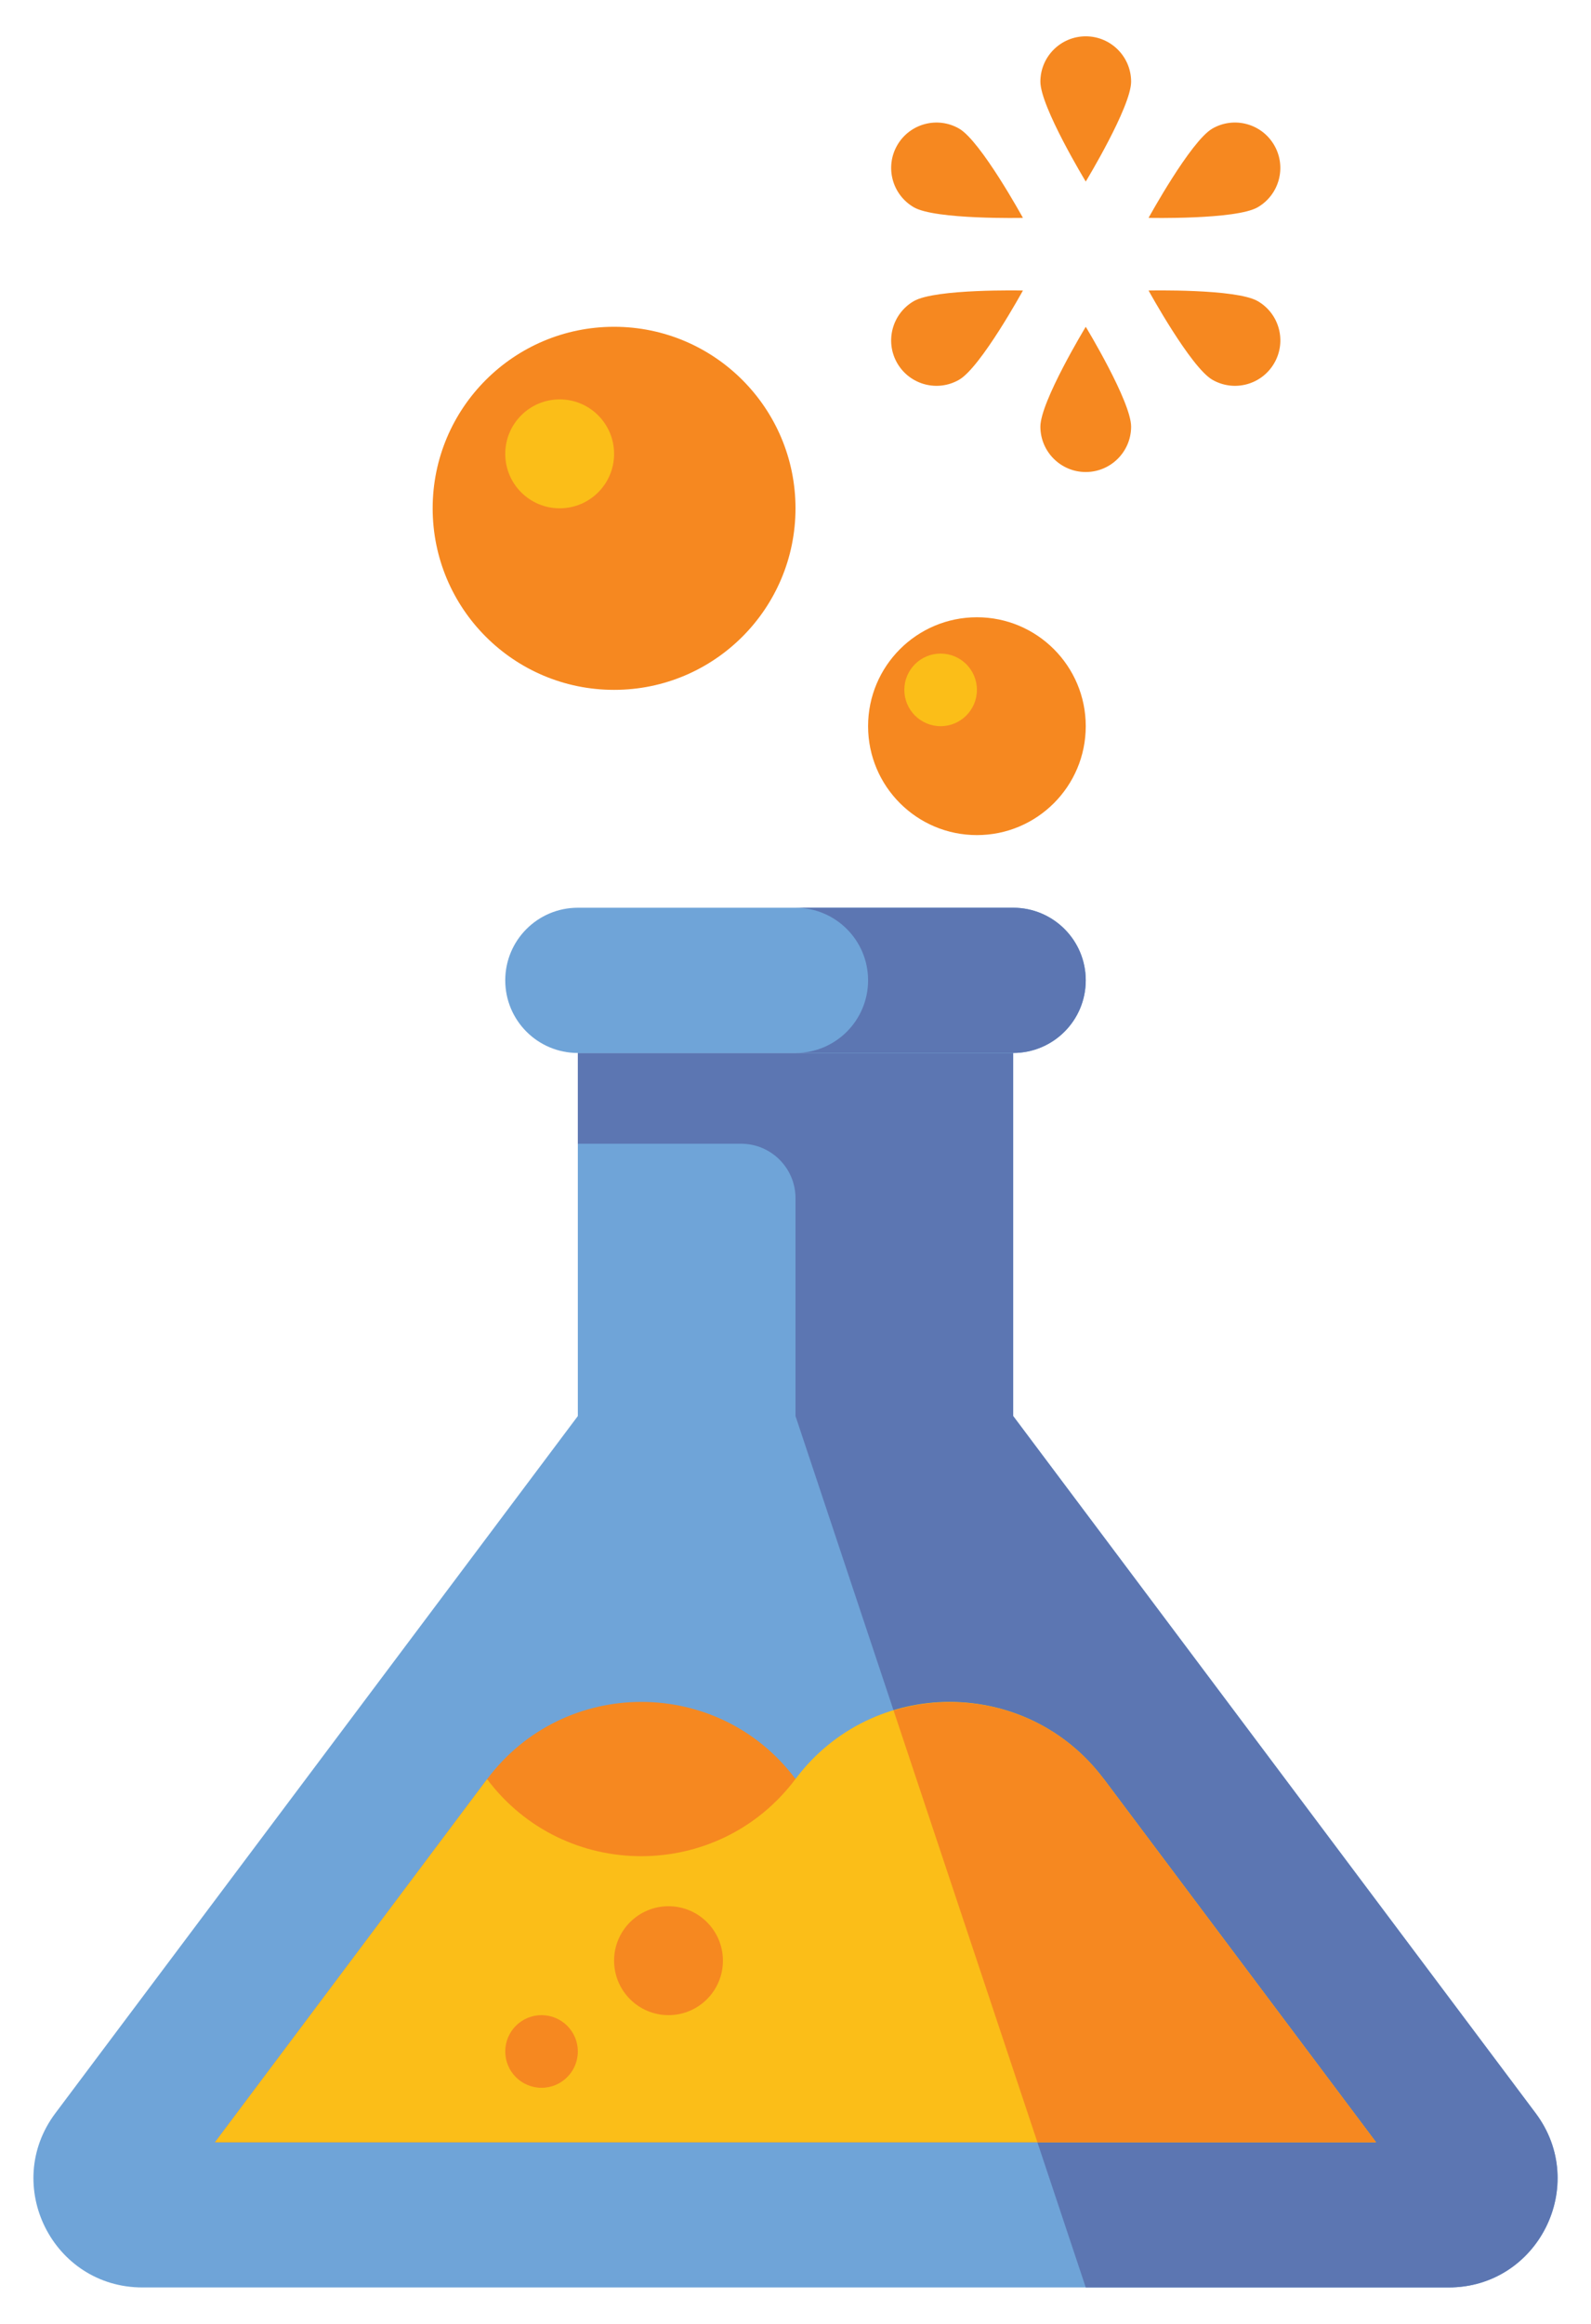 <svg width="37" height="54" viewBox="0 0 37 54" fill="none" xmlns="http://www.w3.org/2000/svg">
<g clip-path="url(#clip0_2645_903)">
<g clip-path="url(#clip1_2645_903)">
<path d="M23.563 32.906V24.469H13.438V32.906L1.288 49.106C0.037 50.775 1.227 53.156 3.313 53.156H33.688C35.774 53.156 36.964 50.775 35.713 49.106L23.563 32.906Z" fill="#6FA4D8"/>
</g>
<g clip-path="url(#clip2_2645_903)">
<path d="M35.712 49.106L23.562 32.906V24.469H18.5H13.438V26.578H17.234C17.933 26.578 18.5 27.145 18.5 27.844V32.906L25.25 53.156H33.688C35.773 53.156 36.964 50.775 35.712 49.106Z" fill="#5C76B2"/>
</g>
<g clip-path="url(#clip3_2645_903)">
<path d="M23.562 24.469H13.438C12.505 24.469 11.75 23.714 11.75 22.781C11.75 21.849 12.505 21.094 13.438 21.094H23.562C24.495 21.094 25.25 21.849 25.25 22.781C25.25 23.714 24.495 24.469 23.562 24.469Z" fill="#6FA4D8"/>
</g>
<g clip-path="url(#clip4_2645_903)">
<path d="M23.562 21.094H18.5C19.432 21.094 20.188 21.849 20.188 22.781C20.188 23.714 19.432 24.469 18.5 24.469H23.562C24.495 24.469 25.25 23.714 25.25 22.781C25.25 21.849 24.495 21.094 23.562 21.094Z" fill="#5C76B2"/>
</g>
<g clip-path="url(#clip5_2645_903)">
<path d="M32 49.781H5L11.328 41.344L11.329 41.343C13.121 38.952 16.708 38.951 18.501 41.341L18.502 41.342C20.295 43.731 23.878 43.732 25.672 41.344L32 49.781Z" fill="#F68820"/>
</g>
<g clip-path="url(#clip6_2645_903)">
<path d="M25.672 41.344L25.671 41.343C23.879 38.952 20.292 38.951 18.499 41.341L18.498 41.342C16.705 43.731 13.122 43.732 11.328 41.344L5 49.781H32L25.672 41.344Z" fill="#FBBE18"/>
</g>
<g clip-path="url(#clip7_2645_903)">
<path d="M25.672 41.344L25.672 41.343C24.482 39.755 22.503 39.228 20.781 39.748L24.126 49.782H32.001L25.672 41.344Z" fill="#F68820"/>
</g>
<g clip-path="url(#clip8_2645_903)">
<path d="M15.547 46.828C16.246 46.828 16.812 46.261 16.812 45.562C16.812 44.864 16.246 44.297 15.547 44.297C14.848 44.297 14.281 44.864 14.281 45.562C14.281 46.261 14.848 46.828 15.547 46.828Z" fill="#F68820"/>
</g>
<g clip-path="url(#clip9_2645_903)">
<path d="M12.594 48.516C13.06 48.516 13.438 48.138 13.438 47.672C13.438 47.206 13.06 46.828 12.594 46.828C12.128 46.828 11.75 47.206 11.75 47.672C11.75 48.138 12.128 48.516 12.594 48.516Z" fill="#F68820"/>
</g>
<g clip-path="url(#clip10_2645_903)">
<path d="M14.281 16.031C16.611 16.031 18.5 14.143 18.5 11.812C18.5 9.483 16.611 7.594 14.281 7.594C11.951 7.594 10.062 9.483 10.062 11.812C10.062 14.143 11.951 16.031 14.281 16.031Z" fill="#F68820"/>
</g>
<g clip-path="url(#clip11_2645_903)">
<path d="M13.016 11.812C13.715 11.812 14.281 11.246 14.281 10.547C14.281 9.848 13.715 9.281 13.016 9.281C12.317 9.281 11.75 9.848 11.75 10.547C11.75 11.246 12.317 11.812 13.016 11.812Z" fill="#FBBE18"/>
</g>
<g clip-path="url(#clip12_2645_903)">
<path d="M22.719 19.406C24.117 19.406 25.25 18.273 25.25 16.875C25.25 15.477 24.117 14.344 22.719 14.344C21.321 14.344 20.188 15.477 20.188 16.875C20.188 18.273 21.321 19.406 22.719 19.406Z" fill="#F68820"/>
</g>
<g clip-path="url(#clip13_2645_903)">
<path d="M21.875 16.875C22.341 16.875 22.719 16.497 22.719 16.031C22.719 15.565 22.341 15.188 21.875 15.188C21.409 15.188 21.031 15.565 21.031 16.031C21.031 16.497 21.409 16.875 21.875 16.875Z" fill="#FBBE18"/>
</g>
<g clip-path="url(#clip14_2645_903)">
<path d="M26.305 1.898C26.305 2.481 25.25 4.219 25.25 4.219C25.25 4.219 24.195 2.481 24.195 1.898C24.195 1.316 24.668 0.844 25.25 0.844C25.832 0.844 26.305 1.316 26.305 1.898Z" fill="#F68820"/>
</g>
<g clip-path="url(#clip15_2645_903)">
<path d="M22.306 2.989C22.811 3.281 23.789 5.063 23.789 5.063C23.789 5.063 21.756 5.108 21.252 4.817C20.748 4.525 20.575 3.88 20.866 3.375C21.157 2.871 21.802 2.698 22.306 2.989Z" fill="#F68820"/>
</g>
<g clip-path="url(#clip16_2645_903)">
<path d="M21.252 6.997C21.756 6.706 23.789 6.751 23.789 6.751C23.789 6.751 22.811 8.533 22.306 8.824C21.802 9.116 21.157 8.943 20.865 8.438C20.575 7.933 20.748 7.289 21.252 6.997Z" fill="#F68820"/>
</g>
<g clip-path="url(#clip17_2645_903)">
<path d="M24.195 9.914C24.195 9.332 25.25 7.594 25.25 7.594C25.25 7.594 26.305 9.332 26.305 9.914C26.305 10.496 25.832 10.969 25.25 10.969C24.668 10.969 24.195 10.496 24.195 9.914Z" fill="#F68820"/>
</g>
<g clip-path="url(#clip18_2645_903)">
<path d="M28.193 8.824C27.689 8.533 26.711 6.751 26.711 6.751C26.711 6.751 28.744 6.706 29.248 6.997C29.753 7.288 29.926 7.933 29.634 8.438C29.343 8.943 28.697 9.116 28.193 8.824Z" fill="#F68820"/>
</g>
<g clip-path="url(#clip19_2645_903)">
<path d="M29.248 4.817C28.744 5.108 26.711 5.063 26.711 5.063C26.711 5.063 27.689 3.281 28.193 2.989C28.698 2.697 29.343 2.871 29.634 3.376C29.925 3.88 29.752 4.525 29.248 4.817Z" fill="#F68820"/>
</g>
</g>
<defs>
<clipPath id="clip0_2645_903">
<rect width="35.446" height="52.312" fill="white" transform="translate(0.777 0.844)"/>
</clipPath>
<clipPath id="clip1_2645_903">
<rect width="35.446" height="28.688" fill="white" transform="translate(0.777 24.469)"/>
</clipPath>
<clipPath id="clip2_2645_903">
<rect width="22.786" height="28.688" fill="white" transform="translate(13.438 24.469)"/>
</clipPath>
<clipPath id="clip3_2645_903">
<rect width="13.5" height="3.375" fill="white" transform="translate(11.75 21.094)"/>
</clipPath>
<clipPath id="clip4_2645_903">
<rect width="6.75" height="3.375" fill="white" transform="translate(18.5 21.094)"/>
</clipPath>
<clipPath id="clip5_2645_903">
<rect width="27" height="10.232" fill="white" transform="translate(5 39.549)"/>
</clipPath>
<clipPath id="clip6_2645_903">
<rect width="27" height="10.232" fill="white" transform="translate(5 39.549)"/>
</clipPath>
<clipPath id="clip7_2645_903">
<rect width="11.219" height="10.227" fill="white" transform="translate(20.781 39.555)"/>
</clipPath>
<clipPath id="clip8_2645_903">
<rect width="2.531" height="2.531" fill="white" transform="translate(14.281 44.297)"/>
</clipPath>
<clipPath id="clip9_2645_903">
<rect width="1.688" height="1.688" fill="white" transform="translate(11.75 46.828)"/>
</clipPath>
<clipPath id="clip10_2645_903">
<rect width="8.438" height="8.438" fill="white" transform="translate(10.062 7.594)"/>
</clipPath>
<clipPath id="clip11_2645_903">
<rect width="2.531" height="2.531" fill="white" transform="translate(11.75 9.281)"/>
</clipPath>
<clipPath id="clip12_2645_903">
<rect width="5.062" height="5.062" fill="white" transform="translate(20.188 14.344)"/>
</clipPath>
<clipPath id="clip13_2645_903">
<rect width="1.688" height="1.688" fill="white" transform="translate(21.031 15.188)"/>
</clipPath>
<clipPath id="clip14_2645_903">
<rect width="2.109" height="3.375" fill="white" transform="translate(24.195 0.844)"/>
</clipPath>
<clipPath id="clip15_2645_903">
<rect width="3.064" height="2.218" fill="white" transform="translate(20.725 2.848)"/>
</clipPath>
<clipPath id="clip16_2645_903">
<rect width="3.064" height="2.218" fill="white" transform="translate(20.725 6.748)"/>
</clipPath>
<clipPath id="clip17_2645_903">
<rect width="2.109" height="3.375" fill="white" transform="translate(24.195 7.594)"/>
</clipPath>
<clipPath id="clip18_2645_903">
<rect width="3.065" height="2.218" fill="white" transform="translate(26.711 6.748)"/>
</clipPath>
<clipPath id="clip19_2645_903">
<rect width="3.064" height="2.218" fill="white" transform="translate(26.711 2.848)"/>
</clipPath>
</defs>
</svg>
